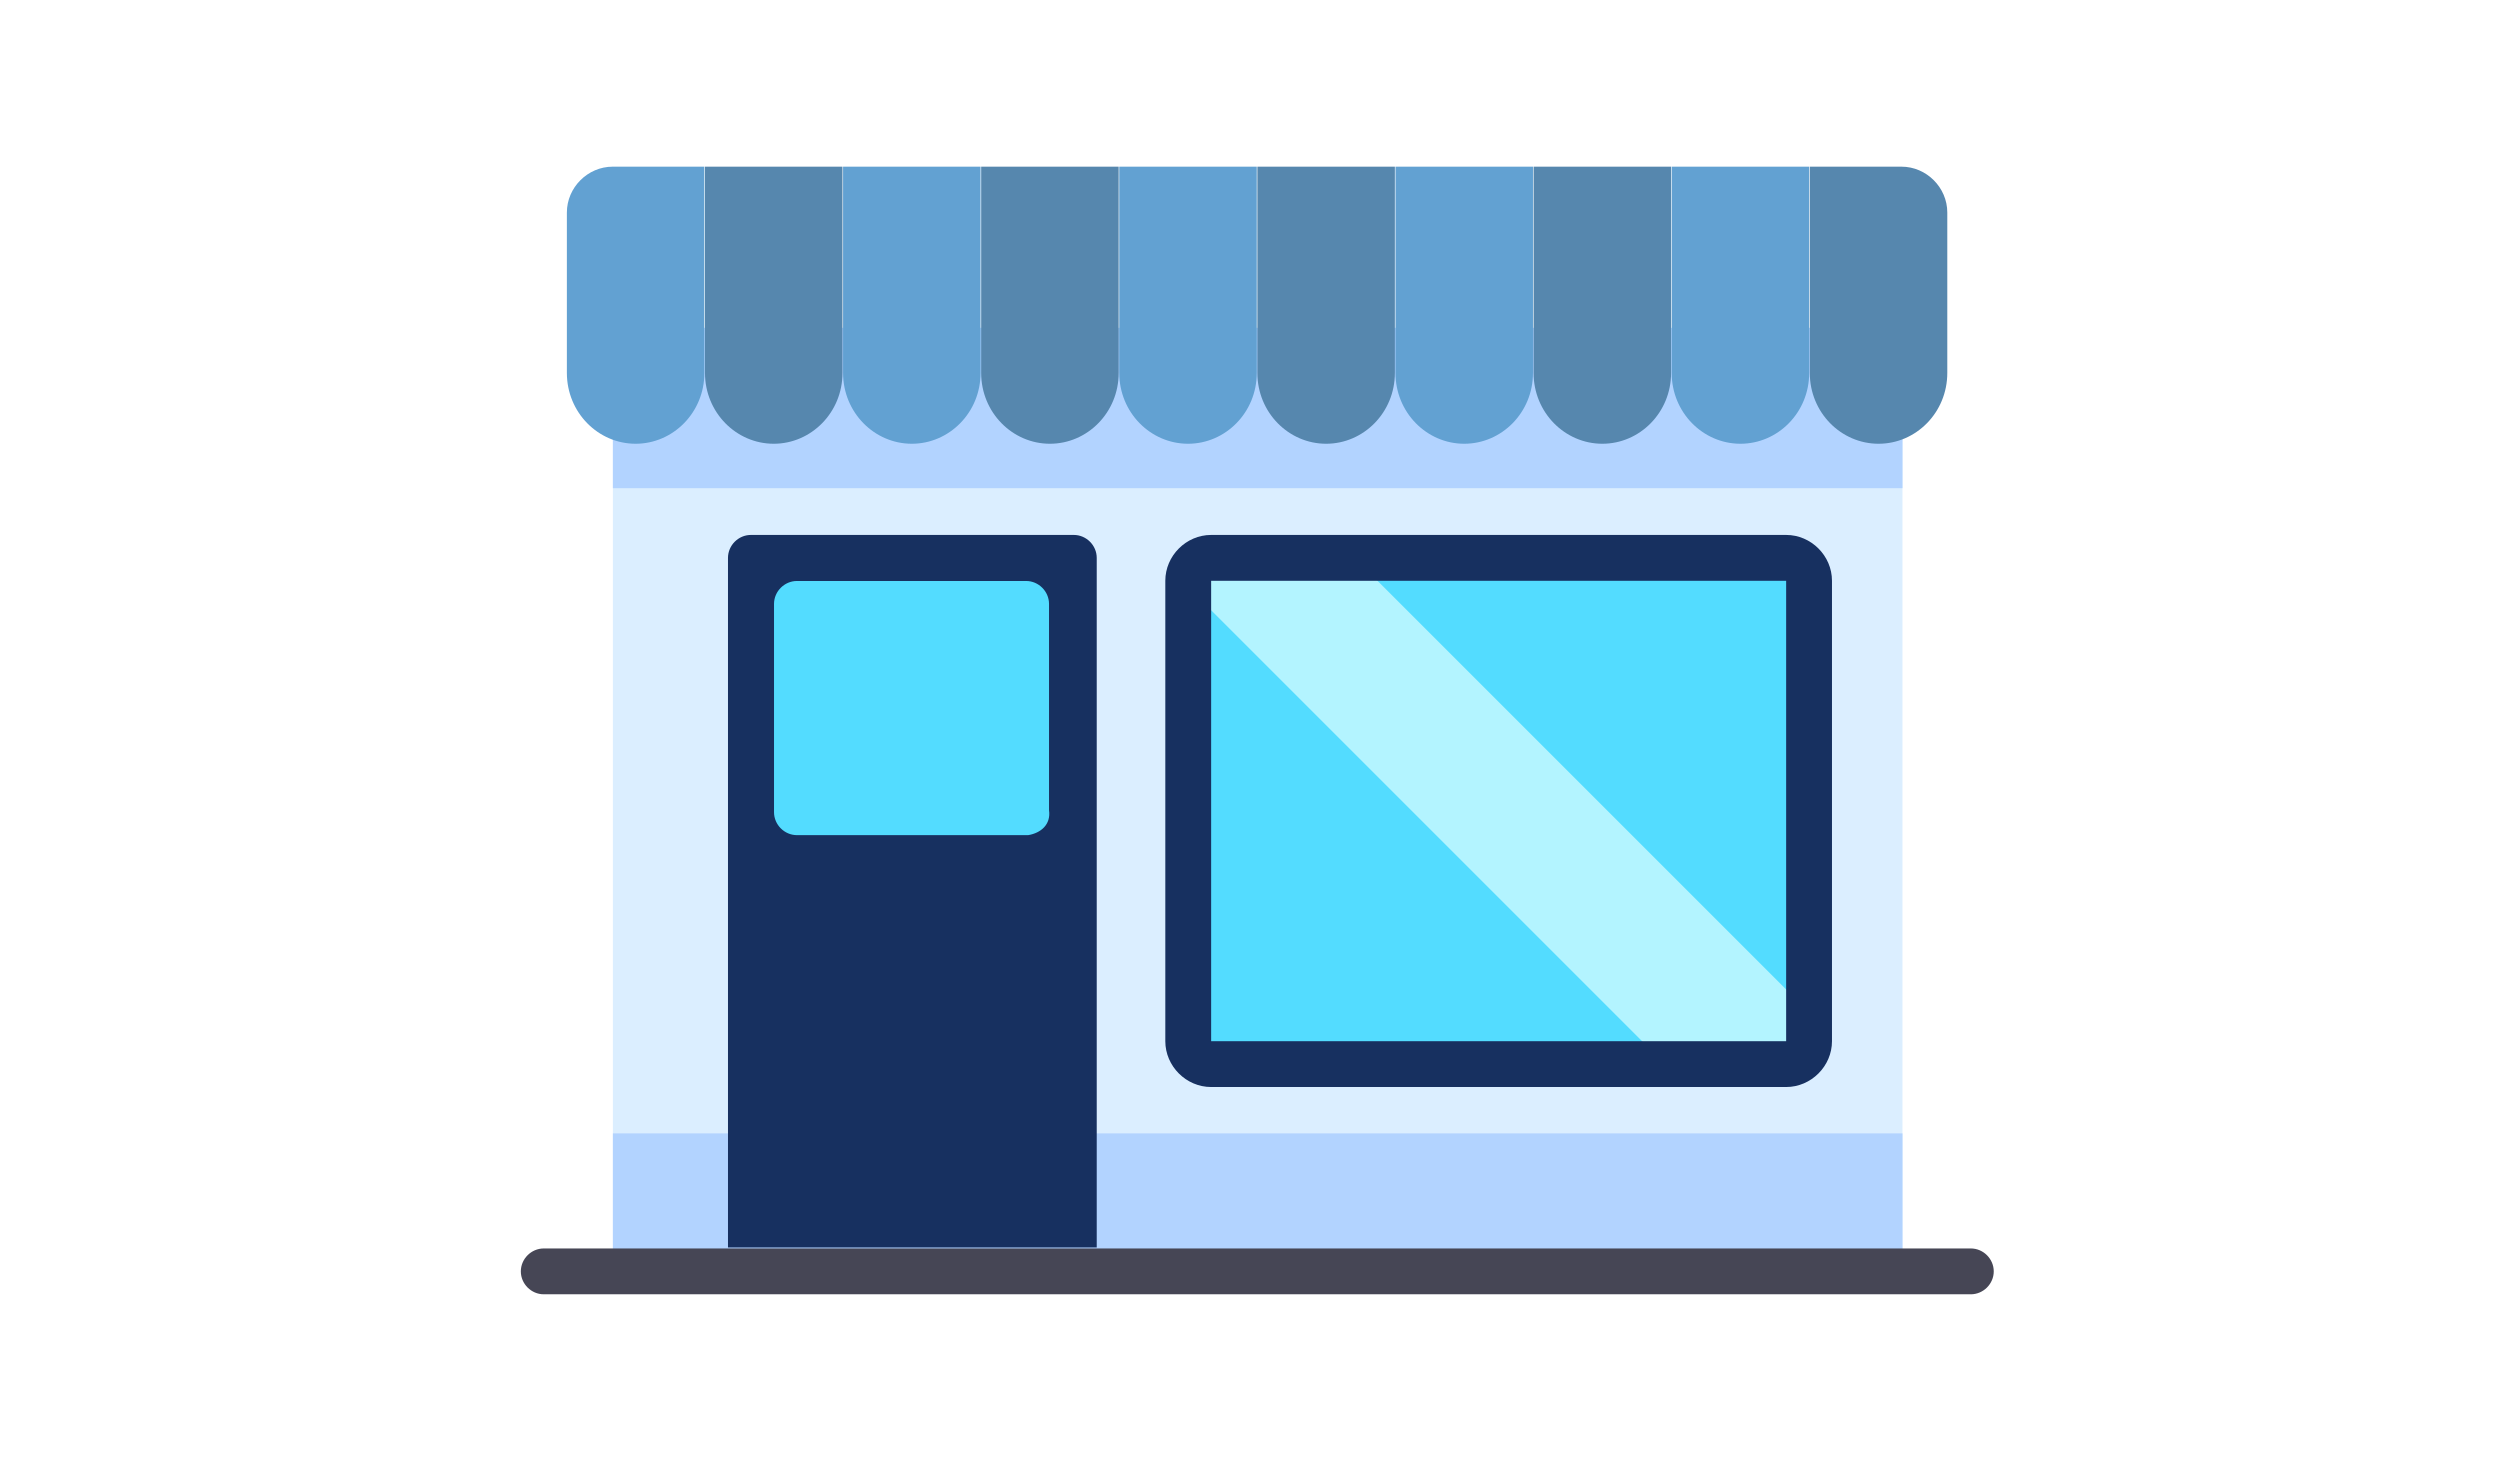 <?xml version="1.0" encoding="utf-8"?>
<!-- Generator: Adobe Illustrator 23.0.3, SVG Export Plug-In . SVG Version: 6.00 Build 0)  -->
<svg version="1.1" id="圖層_1" xmlns="http://www.w3.org/2000/svg" xmlns:xlink="http://www.w3.org/1999/xlink" x="0px" y="0px"
	 viewBox="0 0 120 70" style="enable-background:new 0 0 120 70;" xml:space="preserve">
<style type="text/css">
	.st0{clip-path:url(#SVGID_2_);}
	.st1{fill:none;}
	.st2{fill:#DBEEFF;}
	.st3{fill:#B2D3FF;}
	.st4{fill:#173060;}
	.st5{fill:#464655;}
	.st6{fill:#62A1D2;}
	.st7{fill:#5687AE;}
	.st8{fill:#53DCFF;}
	.st9{fill:#B3F4FF;}
</style>
<g>
	<defs>
		<rect id="SVGID_1_" width="120" height="70"/>
	</defs>
	<clipPath id="SVGID_2_">
		<use xlink:href="#SVGID_1_"  style="overflow:visible;"/>
	</clipPath>
	<g class="st0">
		<rect class="st1" width="120" height="70"/>
		<g transform="translate(25 8)">
			<g transform="translate(4.419 9.943)">
				<rect x="0" y="0" class="st2" width="61.9" height="43.1"/>
			</g>
			<g transform="translate(4.419 46.402)">
				<rect x="0" y="0" class="st3" width="61.9" height="6.6"/>
			</g>
			<g transform="translate(4.419 7.734)">
				<rect x="0" y="0" class="st3" width="61.9" height="7.7"/>
			</g>
			<g transform="translate(9.943 17.677)">
				<path class="st4" d="M16.6,0H1.1C0.5,0,0,0.5,0,1.1l0,0v33.1h17.7V1.1C17.7,0.5,17.2,0,16.6,0C16.6,0,16.6,0,16.6,0z"/>
			</g>
			<g transform="translate(0 51.926)">
				<path class="st5" d="M69.6,2.2H1.1C0.5,2.2,0,1.7,0,1.1C0,0.5,0.5,0,1.1,0h68.5c0.6,0,1.1,0.5,1.1,1.1
					C70.7,1.7,70.2,2.2,69.6,2.2z"/>
			</g>
			<g transform="translate(2.21)">
				<path class="st6" d="M3.3,13.3L3.3,13.3C1.5,13.3,0,11.8,0,9.9c0,0,0,0,0,0V2.2C0,1,1,0,2.2,0h4.4v9.9
					C6.6,11.8,5.1,13.3,3.3,13.3C3.3,13.3,3.3,13.3,3.3,13.3z"/>
			</g>
			<g transform="translate(8.839)">
				<path class="st7" d="M3.3,13.3L3.3,13.3C1.5,13.3,0,11.8,0,9.9c0,0,0,0,0,0V0h6.6v9.9C6.6,11.8,5.1,13.3,3.3,13.3
					C3.3,13.3,3.3,13.3,3.3,13.3z"/>
			</g>
			<g transform="translate(15.467)">
				<path class="st6" d="M3.3,13.3L3.3,13.3C1.5,13.3,0,11.8,0,9.9c0,0,0,0,0,0V0h6.6v9.9C6.6,11.8,5.1,13.3,3.3,13.3
					C3.3,13.3,3.3,13.3,3.3,13.3z"/>
			</g>
			<g transform="translate(22.096)">
				<path class="st7" d="M3.3,13.3L3.3,13.3C1.5,13.3,0,11.8,0,9.9c0,0,0,0,0,0V0h6.6v9.9C6.6,11.8,5.1,13.3,3.3,13.3
					C3.3,13.3,3.3,13.3,3.3,13.3z"/>
			</g>
			<g transform="translate(28.725)">
				<path class="st6" d="M3.3,13.3L3.3,13.3C1.5,13.3,0,11.8,0,9.9c0,0,0,0,0,0V0h6.6v9.9C6.6,11.8,5.1,13.3,3.3,13.3
					C3.3,13.3,3.3,13.3,3.3,13.3z"/>
			</g>
			<g transform="translate(35.354)">
				<path class="st7" d="M3.3,13.3L3.3,13.3C1.5,13.3,0,11.8,0,9.9c0,0,0,0,0,0V0h6.6v9.9C6.6,11.8,5.1,13.3,3.3,13.3
					C3.3,13.3,3.3,13.3,3.3,13.3z"/>
			</g>
			<g transform="translate(41.983)">
				<path class="st6" d="M3.3,13.3L3.3,13.3C1.5,13.3,0,11.8,0,9.9c0,0,0,0,0,0V0h6.6v9.9C6.6,11.8,5.1,13.3,3.3,13.3
					C3.3,13.3,3.3,13.3,3.3,13.3z"/>
			</g>
			<g transform="translate(48.612)">
				<path class="st7" d="M3.3,13.3L3.3,13.3C1.5,13.3,0,11.8,0,9.9c0,0,0,0,0,0V0h6.6v9.9C6.6,11.8,5.1,13.3,3.3,13.3
					C3.3,13.3,3.3,13.3,3.3,13.3z"/>
			</g>
			<g transform="translate(55.241)">
				<path class="st6" d="M3.3,13.3L3.3,13.3C1.5,13.3,0,11.8,0,9.9c0,0,0,0,0,0V0h6.6v9.9C6.6,11.8,5.1,13.3,3.3,13.3
					C3.3,13.3,3.3,13.3,3.3,13.3z"/>
			</g>
			<g transform="translate(61.87)">
				<path class="st7" d="M3.3,13.3L3.3,13.3C1.5,13.3,0,11.8,0,9.9c0,0,0,0,0,0V0h4.4c1.2,0,2.2,1,2.2,2.2v7.7
					C6.6,11.8,5.1,13.3,3.3,13.3C3.3,13.3,3.3,13.3,3.3,13.3z"/>
			</g>
			<g transform="translate(32.04 18.782)">
				<path class="st8" d="M28.7,0H1.1C0.5,0,0,0.5,0,1.1v0v22.1c0,0.6,0.5,1.1,1.1,1.1h0h27.6c0.6,0,1.1-0.5,1.1-1.1v0V1.1
					C29.8,0.5,29.3,0,28.7,0z"/>
			</g>
			<g transform="translate(31.124 18.782)">
				<path class="st9" d="M23.8,24.3h5.9c0.6,0,1.1-0.5,1.1-1.1v0v-1.3L8.9,0H0.9C0.5,0,0.2,0.2,0,0.5L23.8,24.3z"/>
			</g>
			<g transform="translate(30.935 17.677)">
				<g transform="translate(0 0)">
					<path class="st4" d="M29.8,26.5H2.2c-1.2,0-2.2-1-2.2-2.2V2.2C0,1,1,0,2.2,0h27.6C31,0,32,1,32,2.2v22.1
						C32,25.5,31,26.5,29.8,26.5z M2.2,2.2v22.1h27.6V2.2H2.2z"/>
				</g>
			</g>
			<g transform="translate(12.153 19.887)">
				<path class="st8" d="M12.2,12.2H1.1c-0.6,0-1.1-0.5-1.1-1.1l0,0v-10C0,0.5,0.5,0,1.1,0c0,0,0,0,0,0h11c0.6,0,1.1,0.5,1.1,1.1
					l0,0V11C13.3,11.7,12.8,12.1,12.2,12.2C12.2,12.2,12.2,12.2,12.2,12.2z"/>
			</g>
		</g>
	</g>
</g>
</svg>
